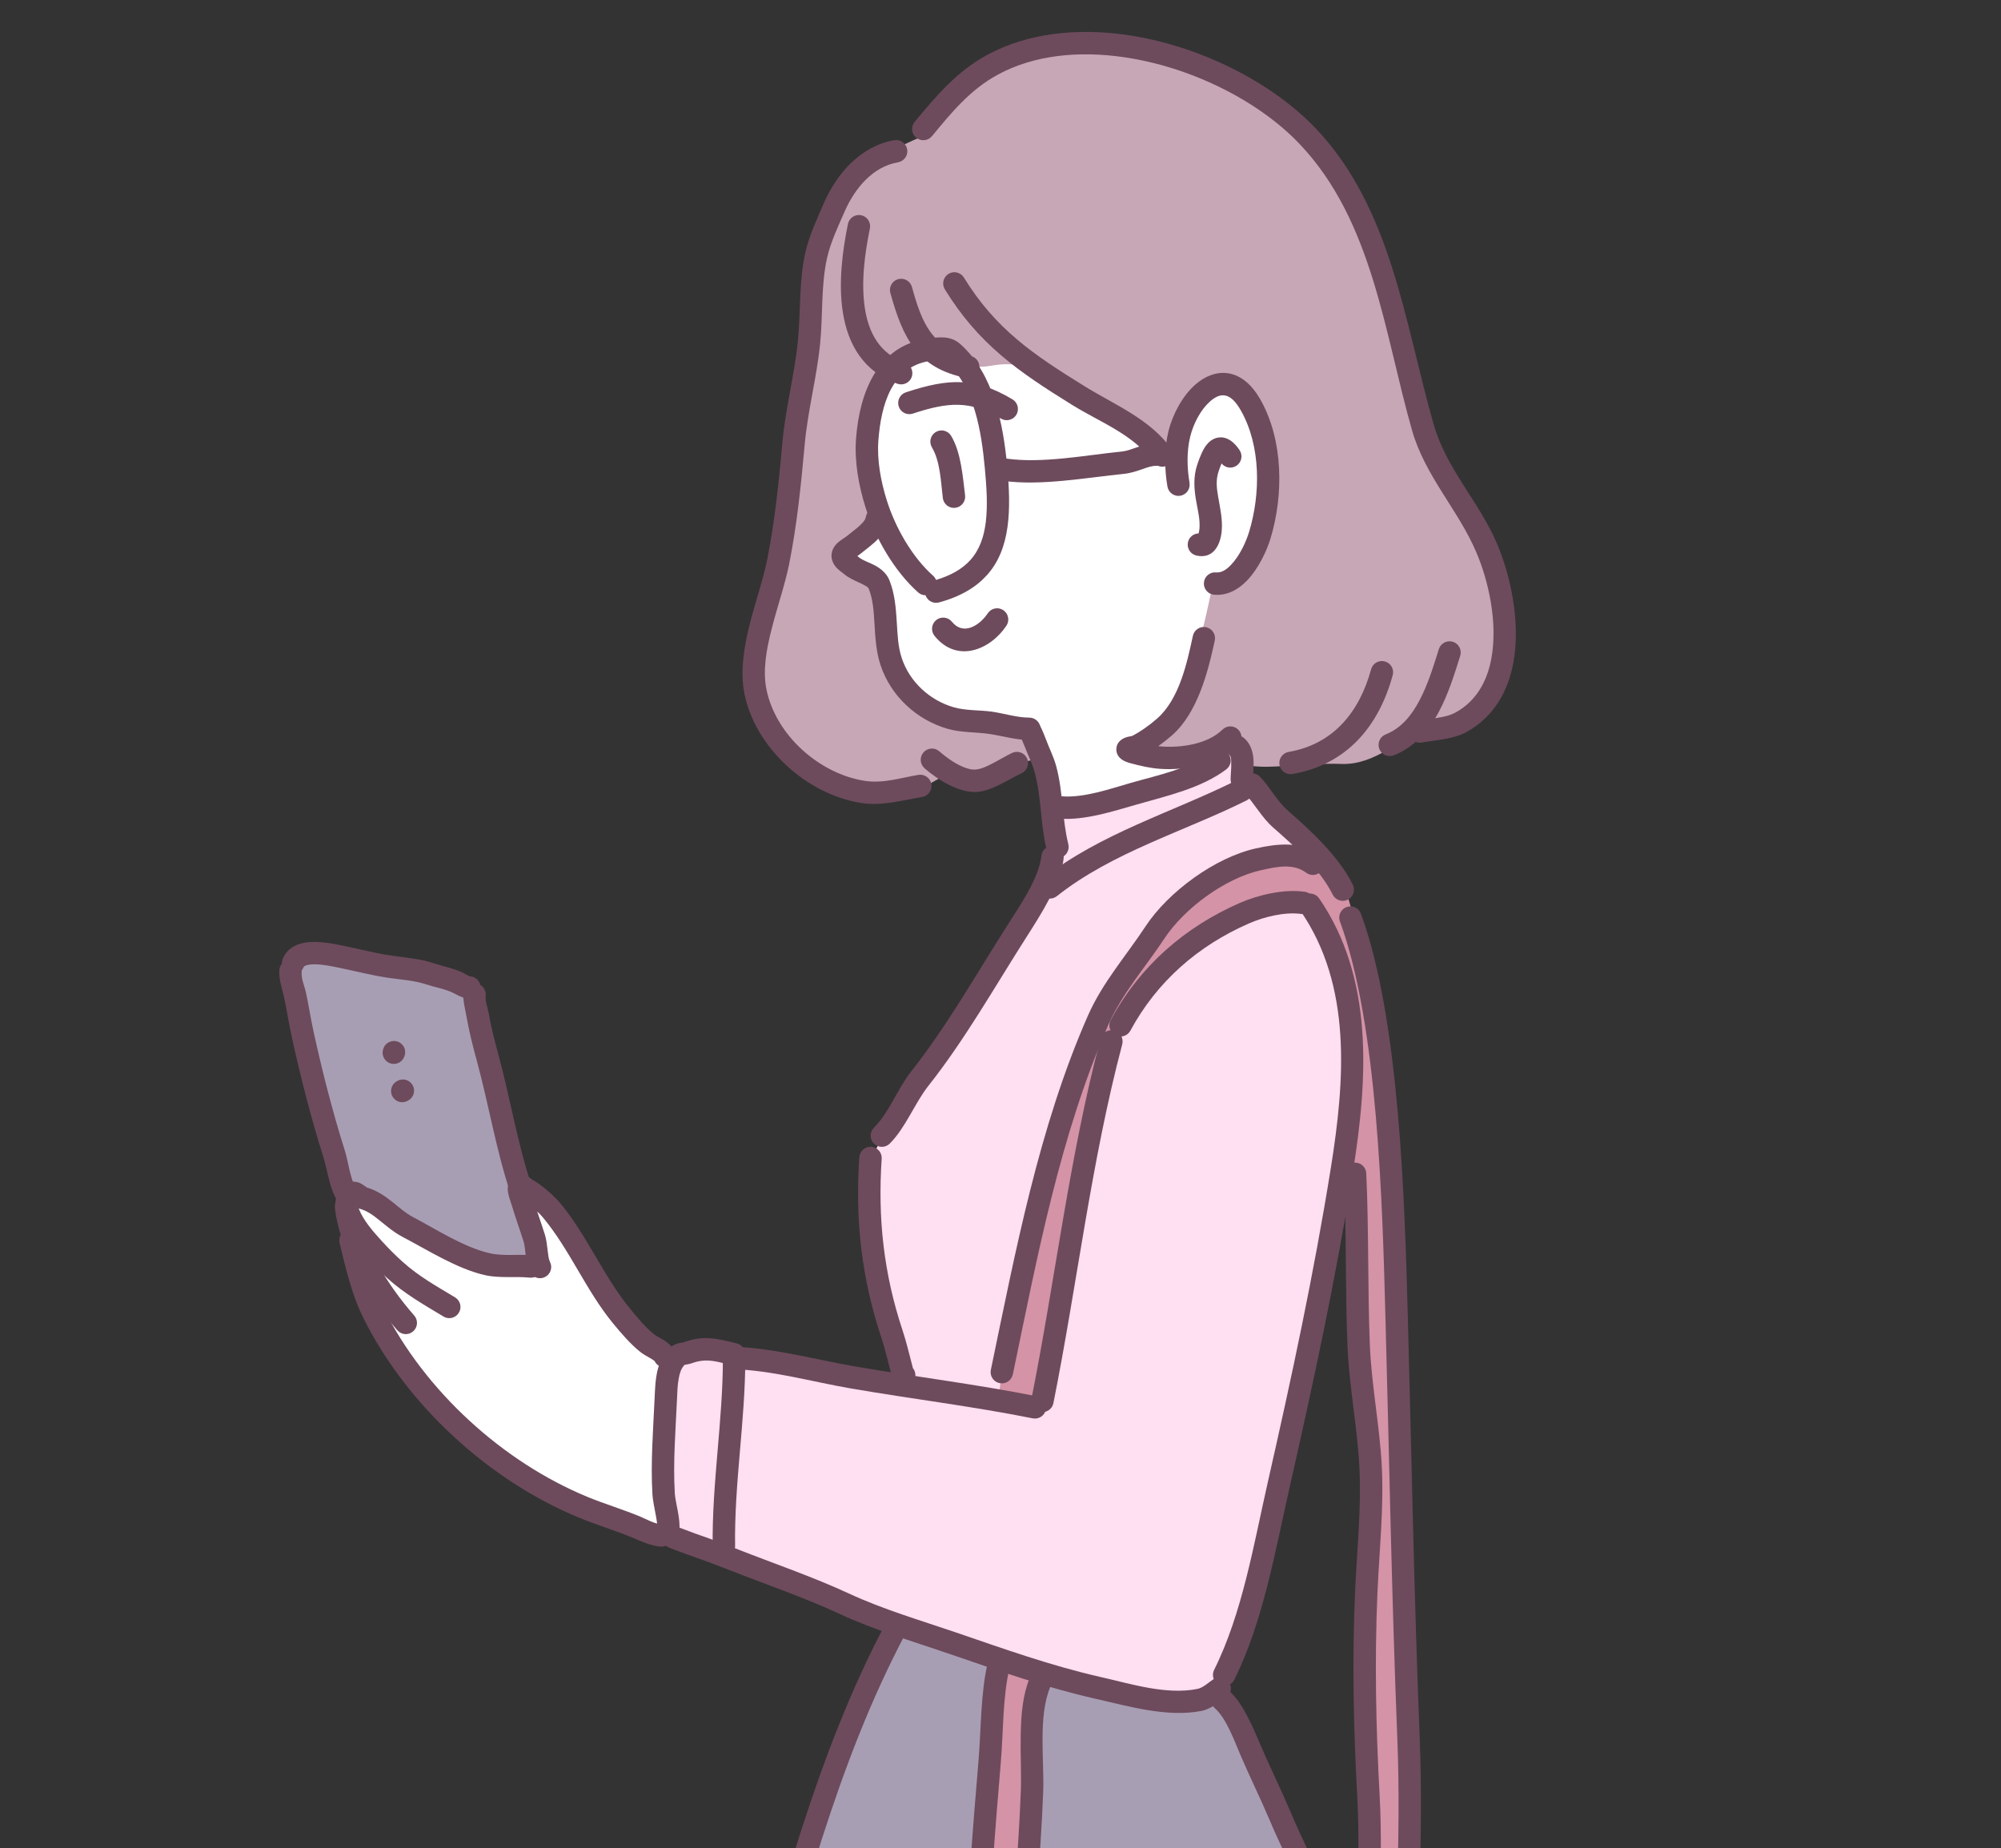 <svg width="118" height="109" viewBox="0 0 118 109" fill="none" xmlns="http://www.w3.org/2000/svg">
<rect x="0" y="0" width="118" height="109" fill="#333333" stroke="none"/>
<g clip-path="url(#clip0_186_359)">
<path fill-rule="evenodd" clip-rule="evenodd" d="M63.444 44.18C63.444 44.18 58.148 45.592 56.746 45.555C55.343 45.519 54.482 46.777 52.955 47.018C51.427 47.26 43.92 43.961 44.217 40.167C44.515 36.373 46.046 33.607 46.295 31.095C46.544 28.584 47.617 21.384 47.758 19.056C47.898 16.729 48.393 12.762 49.959 10.946C51.524 9.133 54.295 8.088 54.295 8.088C54.295 8.088 56.38 5.915 58.061 4.595C59.743 3.276 62.247 1.498 68.632 3.549C75.018 5.599 79.299 9.487 80.808 14.753C82.318 20.018 83.568 23.765 84.078 25.4C84.59 27.034 86.103 30.543 87.279 32.32C88.456 34.099 89.187 36.92 88.434 39.21C87.682 41.501 85.621 42.527 84.065 43.03C82.508 43.534 81.131 45.122 79.114 45.053C77.096 44.985 75.413 45.284 74.199 45.207C72.985 45.13 68.855 44.638 67.9 44.643C66.944 44.647 63.442 44.18 63.442 44.18H63.444Z" fill="#C7A6B6"/>
<path fill-rule="evenodd" clip-rule="evenodd" d="M51.901 21.995C51.901 21.995 51.276 25.871 51.471 27.928C51.669 29.984 52.093 30.966 51.252 31.612C50.411 32.258 49.016 32.283 49.713 32.947C50.411 33.612 51.468 33.714 51.689 34.534C51.909 35.354 52.257 36.721 52.64 38.238C53.023 39.756 52.499 40.462 54.622 41.416C56.745 42.37 60.754 43.382 60.754 43.382C60.754 43.382 61.093 44.528 61.601 46.014C62.111 47.5 62.46 48.127 62.46 48.127L72.699 44.608C72.699 44.608 73.266 44.374 70.685 44.461C68.105 44.548 66.887 43.992 66.887 43.992C66.887 43.992 68.841 42.395 69.657 41.051C70.472 39.709 71.499 34.534 71.499 34.534C71.499 34.534 74.364 34.134 74.546 31.381C74.728 28.629 74.7 25.845 73.988 24.382C73.276 22.92 73.316 22.065 71.87 22.758C70.424 23.45 69.533 24.924 69.351 26.148C69.168 27.371 68.575 26.792 67.664 25.968C66.751 25.145 63.196 22.983 61.927 22.346C60.66 21.709 60.002 21.284 58.445 21.57C56.889 21.854 54.468 21.069 54.468 21.069L51.901 21.993V21.995Z" fill="white"/>
<path fill-rule="evenodd" clip-rule="evenodd" d="M53.2 81.195C53.2 81.195 50.781 71.315 51.027 70.018C51.273 68.721 51.293 68.058 52.921 65.677C54.547 63.298 61.209 53.294 61.637 52.369C62.065 51.445 62.344 47.715 62.344 47.715C62.344 47.715 67.531 46.581 69.082 45.882C70.632 45.182 73.044 44.352 73.044 44.352C73.044 44.352 73.621 45.212 73.701 45.681C73.781 46.148 74.379 46.196 75.255 47.454C76.131 48.713 78.63 50.697 79.312 52.374C79.994 54.05 80.213 66.494 77.688 77.343C75.162 88.194 72.883 98.806 72.221 99.436C71.559 100.067 68.741 100.646 63.457 99.222C58.173 97.798 39.364 90.667 39.364 90.667C39.364 90.667 38.781 86.246 38.913 84.282C39.045 82.318 39.993 79.975 39.993 79.975C39.993 79.975 40.952 78.946 44.254 79.637C47.555 80.33 53.2 81.195 53.2 81.195Z" fill="#FFDFF2"/>
<path fill-rule="evenodd" clip-rule="evenodd" d="M20.478 70.898C20.478 70.898 16.639 57.725 17.309 56.697C17.979 55.672 19.758 56.697 22.06 56.983C24.361 57.27 27.962 58.334 27.962 58.334L32.078 75.673L20.478 70.896V70.898Z" fill="#A89EB4"/>
<path fill-rule="evenodd" clip-rule="evenodd" d="M30.043 172.063C30.043 172.063 30.776 172.451 32.196 165.669C33.615 158.888 40.248 137.417 41.688 129.856C43.128 122.294 47.36 110.331 48.322 107.21C49.284 104.09 53.197 96.309 53.197 96.309C53.197 96.309 61.079 98.085 63.398 99.135C65.716 100.186 69.576 100.437 70.433 100.31C71.293 100.184 72.192 99.457 72.192 99.457C72.192 99.457 73.151 102.999 74.363 105.577C75.575 108.156 78.372 114.238 79.378 116.92C80.385 119.602 81.088 121.165 81.088 121.165C81.088 121.165 78.7 149.145 77.964 152.635C77.228 156.125 76.199 159.713 76.09 161.242C75.981 162.771 75.146 166.202 75.146 166.202C75.146 166.202 76.03 168.251 77.499 170.15C78.969 172.049 81.745 176.91 81.745 176.91C81.745 176.91 80.679 177.871 79.266 178.863C77.854 179.855 66.269 182.843 59.367 182.618C52.465 182.39 45.73 181.565 41.836 179.77C37.939 177.974 32.481 175.525 31.913 174.988C31.345 174.451 30.044 172.065 30.044 172.065L30.043 172.063Z" fill="#A89EB4"/>
<path fill-rule="evenodd" clip-rule="evenodd" d="M58.877 82.436C58.877 82.436 59.031 80.869 60.36 74.44C61.689 68.012 67.349 54.932 69.98 52.494C72.611 50.056 78.309 49.186 79.526 53.038C80.742 56.89 82.375 70.105 82.335 74.959C82.294 79.815 83.094 120.568 83.094 120.568C83.094 120.568 85.822 120.124 86.614 121.553C87.406 122.982 87.5 124.438 87.518 126.471C87.537 128.502 90.865 150.077 84.479 151.713C78.094 153.35 57.052 150.908 54.312 149.665C51.574 148.422 50.86 146.638 50.725 142.733C50.589 138.829 52.67 122.644 53.336 120.717C54.003 118.789 55.077 116.887 56.115 116.82C57.154 116.753 57.757 116.677 57.717 115.302C57.678 113.927 58.875 97.916 58.875 97.916L61.647 98.675C61.647 98.675 60.94 101.729 60.95 104.411C60.96 107.093 60.41 117.143 60.41 117.143C60.41 117.143 67.079 118.695 71.437 119.532C75.794 120.367 80.487 120.586 80.487 120.586C80.487 120.586 80.837 117.054 80.808 115.853C80.782 114.649 80.384 98.938 80.588 91.435C80.793 83.932 80.277 80.839 80.108 77.589C79.939 74.34 79.717 68.555 79.717 68.555C79.717 68.555 79.797 57.925 78.523 55.258C77.25 52.591 76.589 52.837 72.653 54.422C68.716 56.008 66.112 60.569 65.214 63.445C64.318 66.323 61.286 82.836 61.286 82.836L58.875 82.435L58.877 82.436Z" fill="#D493A6"/>
<path fill-rule="evenodd" clip-rule="evenodd" d="M39.279 80.163C39.279 80.163 36.351 77.743 35.715 76.385C35.078 75.026 31.242 70.627 31.242 70.627L31.657 73.58C31.657 73.58 31.887 75.094 29.958 74.663C28.029 74.231 21.122 70.456 21.122 70.456C21.122 70.456 20.763 71.942 21.169 73.831C21.575 75.722 21.926 80.678 27.56 84.56C33.193 88.443 39.115 90.627 39.115 90.627C39.115 90.627 38.726 87.951 38.84 86.432C38.953 84.915 39.281 80.161 39.281 80.161L39.279 80.163Z" fill="white"/>
<path fill-rule="evenodd" clip-rule="evenodd" d="M50.004 13.207C49.683 14.768 49.429 16.714 49.705 18.434C50.005 20.313 50.92 21.926 52.922 22.632C53.267 22.753 53.645 22.572 53.767 22.229C53.887 21.884 53.706 21.506 53.364 21.384C51.871 20.857 51.234 19.624 51.008 18.223C50.758 16.66 51.005 14.892 51.298 13.475C51.37 13.117 51.141 12.767 50.783 12.693C50.427 12.621 50.077 12.85 50.004 13.207Z" fill="#6D4B5C"/>
<path fill-rule="evenodd" clip-rule="evenodd" d="M52.505 17.276C53.249 19.975 54.122 21.719 56.969 22.286C57.326 22.358 57.676 22.125 57.746 21.769C57.816 21.411 57.584 21.061 57.228 20.991C54.968 20.537 54.369 19.07 53.778 16.926C53.682 16.575 53.316 16.368 52.965 16.463C52.616 16.56 52.407 16.925 52.504 17.276H52.505Z" fill="#6D4B5C"/>
<path fill-rule="evenodd" clip-rule="evenodd" d="M55.716 17.062C57.709 20.295 60.032 21.904 63.239 23.889C64.885 24.909 66.843 25.617 68.006 27.247C68.217 27.545 68.629 27.612 68.927 27.401C69.223 27.19 69.291 26.777 69.081 26.479C67.814 24.705 65.726 23.875 63.934 22.764C60.92 20.897 58.715 19.408 56.841 16.368C56.649 16.056 56.241 15.961 55.932 16.153C55.623 16.346 55.526 16.754 55.718 17.062H55.716Z" fill="#6D4B5C"/>
<path fill-rule="evenodd" clip-rule="evenodd" d="M70.147 28.468C70 27.62 69.973 26.623 70.186 25.754C70.381 24.963 70.809 24.165 71.349 23.681C71.613 23.447 71.899 23.28 72.2 23.317C72.554 23.358 72.868 23.666 73.188 24.232C74.361 26.322 74.338 29.133 73.659 31.37C73.485 31.942 73.114 32.772 72.588 33.317C72.335 33.578 72.053 33.788 71.717 33.756C71.354 33.721 71.031 33.987 70.996 34.351C70.961 34.715 71.227 35.037 71.591 35.073C72.32 35.141 72.989 34.806 73.537 34.238C74.211 33.54 74.701 32.489 74.923 31.756C75.7 29.195 75.683 25.977 74.339 23.586C73.739 22.52 73.027 22.085 72.359 22.005C71.707 21.928 71.046 22.185 70.471 22.697C69.751 23.338 69.161 24.391 68.902 25.443C68.648 26.486 68.669 27.682 68.845 28.698C68.908 29.057 69.249 29.298 69.607 29.236C69.966 29.173 70.209 28.83 70.145 28.472L70.147 28.468Z" fill="#6D4B5C"/>
<path fill-rule="evenodd" clip-rule="evenodd" d="M70.684 31.457C70.702 31.375 70.725 31.259 70.732 31.191C70.779 30.639 70.635 30.1 70.54 29.556C70.416 28.85 70.356 28.137 70.605 27.394C70.764 26.917 70.946 26.492 71.148 26.238C71.312 26.03 71.499 25.902 71.688 25.84C72.051 25.723 72.583 25.773 73.101 26.551C73.303 26.854 73.219 27.265 72.917 27.466C72.629 27.658 72.248 27.595 72.036 27.332C71.972 27.476 71.916 27.64 71.857 27.811C71.683 28.333 71.755 28.833 71.841 29.327C71.954 29.983 72.103 30.633 72.046 31.299C71.979 32.094 71.578 32.989 70.558 32.764C70.202 32.687 69.975 32.332 70.055 31.977C70.122 31.672 70.386 31.465 70.682 31.457H70.684Z" fill="#6D4B5C"/>
<path fill-rule="evenodd" clip-rule="evenodd" d="M54.579 35.106C54.423 35.104 54.269 35.049 54.146 34.939C52.736 33.685 51.606 31.719 51.038 29.914C50.634 28.629 50.38 27.212 50.481 25.865C50.689 23.151 51.735 20.43 54.627 19.983C55.329 19.875 56.05 19.766 56.646 20.305C58.609 22.078 59.16 25.013 59.393 27.491C59.634 30.059 59.602 32.375 58.189 33.931C57.562 34.622 56.663 35.178 55.376 35.528C55.038 35.62 54.692 35.434 54.58 35.108L54.579 35.106ZM55.199 34.201C56.103 33.93 56.757 33.54 57.213 33.038C57.77 32.424 58.026 31.652 58.133 30.786C58.249 29.819 58.183 28.743 58.076 27.612C57.872 25.441 57.477 22.838 55.761 21.284C55.652 21.186 55.521 21.193 55.394 21.203C55.206 21.218 55.015 21.26 54.828 21.288C52.588 21.633 51.961 23.862 51.799 25.963C51.709 27.146 51.944 28.388 52.297 29.516C52.797 31.105 53.781 32.846 55.022 33.95C55.102 34.02 55.16 34.107 55.197 34.201H55.199Z" fill="#6D4B5C"/>
<path fill-rule="evenodd" clip-rule="evenodd" d="M53.833 24.391C55.919 23.705 57.216 23.599 59.028 24.687C59.341 24.874 59.747 24.772 59.934 24.461C60.122 24.148 60.02 23.741 59.709 23.554C57.514 22.237 55.946 22.304 53.42 23.137C53.074 23.25 52.885 23.624 52.999 23.972C53.113 24.319 53.485 24.506 53.833 24.392V24.391Z" fill="#6D4B5C"/>
<path fill-rule="evenodd" clip-rule="evenodd" d="M54.956 26.385C55.452 27.213 55.481 28.422 55.599 29.373C55.645 29.735 55.974 29.993 56.337 29.948C56.698 29.902 56.955 29.573 56.912 29.21C56.771 28.088 56.674 26.678 56.089 25.704C55.9 25.391 55.494 25.291 55.183 25.478C54.869 25.667 54.769 26.074 54.958 26.385H54.956Z" fill="#6D4B5C"/>
<path fill-rule="evenodd" clip-rule="evenodd" d="M59.158 28.355C61.35 28.672 64.096 28.164 66.289 27.945C66.684 27.904 67.055 27.776 67.423 27.648C67.67 27.563 67.914 27.473 68.175 27.473C68.539 27.473 68.835 27.175 68.835 26.812C68.835 26.449 68.539 26.151 68.175 26.151C67.769 26.151 67.381 26.263 66.991 26.398C66.721 26.491 66.451 26.599 66.159 26.628C64.064 26.837 61.443 27.349 59.349 27.044C58.989 26.991 58.653 27.244 58.6 27.605C58.546 27.965 58.799 28.301 59.16 28.355H59.158Z" fill="#6D4B5C"/>
<path fill-rule="evenodd" clip-rule="evenodd" d="M50.562 32.795L50.642 32.859C50.895 33.07 51.3 33.182 51.624 33.361C52.002 33.572 52.302 33.849 52.453 34.229C52.761 34.997 52.832 35.839 52.884 36.691C52.928 37.412 52.953 38.138 53.178 38.816C53.648 40.221 54.83 41.307 56.252 41.714C56.968 41.918 57.765 41.867 58.499 41.971C59.219 42.075 59.978 42.321 60.697 42.321C61.062 42.321 61.358 42.617 61.358 42.982C61.358 43.347 61.062 43.643 60.697 43.643C59.918 43.643 59.094 43.392 58.31 43.28C57.52 43.168 56.662 43.206 55.891 42.984C54.051 42.458 52.532 41.049 51.928 39.232C51.666 38.447 51.617 37.604 51.567 36.766C51.525 36.06 51.485 35.357 51.229 34.719C51.194 34.636 51.112 34.592 51.032 34.544C50.915 34.474 50.783 34.413 50.653 34.353C50.337 34.209 50.027 34.064 49.798 33.873C49.655 33.754 49.432 33.608 49.29 33.436C49.076 33.175 48.981 32.872 49.066 32.533C49.11 32.362 49.217 32.18 49.387 32.019C49.551 31.865 49.803 31.726 49.917 31.631C50.156 31.432 50.459 31.223 50.714 30.982C50.875 30.831 51.027 30.677 51.06 30.478C51.126 30.12 51.467 29.877 51.824 29.941C52.184 30.004 52.426 30.347 52.363 30.706C52.294 31.095 52.09 31.447 51.806 31.755C51.493 32.094 51.079 32.382 50.761 32.646C50.723 32.678 50.646 32.735 50.562 32.792V32.795Z" fill="#6D4B5C"/>
<path fill-rule="evenodd" clip-rule="evenodd" d="M60.222 43.546C60.013 43.373 59.923 43.084 60.016 42.815C60.09 42.602 60.222 42.497 60.334 42.435C60.478 42.356 60.635 42.328 60.807 42.366C60.916 42.389 61.146 42.483 61.31 42.761C61.451 42.994 61.66 43.551 61.673 43.586C61.872 44.125 62.133 44.627 62.285 45.184C62.699 46.71 62.627 48.293 63 49.787C63.087 50.14 62.873 50.501 62.52 50.588C62.168 50.677 61.807 50.461 61.72 50.106C61.349 48.622 61.424 47.046 61.011 45.529C60.869 45.01 60.62 44.541 60.434 44.041C60.428 44.023 60.294 43.708 60.225 43.544L60.222 43.546ZM61.218 43.352L61.215 43.358V43.352H61.218ZM61.235 43.32L61.227 43.338L61.23 43.333L61.235 43.32ZM61.248 43.286L61.238 43.312V43.308L61.248 43.286ZM61.252 43.281C61.255 43.271 61.26 43.261 61.263 43.25L61.252 43.281Z" fill="#6D4B5C"/>
<path fill-rule="evenodd" clip-rule="evenodd" d="M66.757 43.404C67.264 43.146 67.824 42.741 68.243 42.37C69.544 41.22 69.997 39.112 70.345 37.497C70.421 37.142 70.772 36.913 71.129 36.99C71.485 37.067 71.714 37.42 71.635 37.775C71.236 39.639 70.619 42.035 69.118 43.362C68.875 43.574 68.594 43.798 68.299 44.004C68.374 44.014 68.451 44.021 68.526 44.026C69.694 44.103 71.229 43.877 72.09 43.027C72.349 42.771 72.768 42.774 73.024 43.034C73.28 43.293 73.277 43.713 73.017 43.969C71.906 45.065 69.947 45.445 68.437 45.344C67.827 45.304 67.234 45.166 66.647 45.005C66.637 45.005 66.448 44.95 66.308 44.881C66.157 44.811 66.045 44.71 65.982 44.632C65.871 44.491 65.831 44.342 65.83 44.202C65.83 44.036 65.876 43.862 66.035 43.703C66.122 43.618 66.241 43.541 66.383 43.491C66.481 43.455 66.699 43.415 66.752 43.405L66.757 43.404Z" fill="#6D4B5C"/>
<path fill-rule="evenodd" clip-rule="evenodd" d="M52.735 8.267C50.789 8.605 49.372 10.192 48.606 11.93C48.2 12.854 47.729 13.874 47.5 14.857C47.108 16.541 47.222 18.412 47.05 20.124C46.851 22.117 46.321 24.074 46.142 26.067C45.932 28.38 45.698 30.717 45.243 32.999C45.017 34.134 44.564 35.432 44.228 36.747C43.864 38.173 43.642 39.614 43.897 40.899C44.544 44.135 47.623 46.876 50.811 47.359C52.028 47.543 53.191 47.198 54.378 47.001C54.738 46.941 54.982 46.601 54.922 46.241C54.861 45.882 54.52 45.637 54.161 45.697C53.111 45.873 52.087 46.215 51.008 46.052C48.332 45.646 45.736 43.358 45.194 40.639C44.974 39.535 45.194 38.3 45.509 37.075C45.851 35.739 46.308 34.413 46.538 33.26C47.003 30.931 47.242 28.547 47.456 26.188C47.638 24.2 48.167 22.247 48.364 20.258C48.531 18.6 48.406 16.788 48.785 15.158C48.996 14.253 49.44 13.314 49.813 12.464C50.407 11.117 51.453 9.832 52.959 9.571C53.317 9.507 53.559 9.166 53.497 8.806C53.434 8.448 53.093 8.206 52.733 8.269L52.735 8.267Z" fill="#6D4B5C"/>
<path fill-rule="evenodd" clip-rule="evenodd" d="M54.52 45.309C55.277 45.969 56.549 46.775 57.608 46.705C58.488 46.646 59.478 45.962 60.247 45.6C60.578 45.445 60.718 45.05 60.563 44.719C60.407 44.389 60.015 44.247 59.684 44.403C59.326 44.572 58.92 44.822 58.5 45.038C58.172 45.207 57.842 45.363 57.52 45.383C57.26 45.401 56.984 45.314 56.712 45.192C56.21 44.968 55.732 44.608 55.388 44.307C55.112 44.068 54.694 44.098 54.456 44.374C54.218 44.648 54.246 45.067 54.522 45.306L54.52 45.309Z" fill="#6D4B5C"/>
<path fill-rule="evenodd" clip-rule="evenodd" d="M54.957 8.032C56.11 6.636 57.214 5.279 58.86 4.392C61.002 3.238 63.611 2.992 66.224 3.365C70.212 3.932 74.216 5.938 76.644 8.497C80.96 13.044 81.631 19.639 83.269 25.378C84.043 28.087 85.979 30.044 87.058 32.569C87.782 34.259 88.339 36.737 87.943 38.852C87.699 40.154 87.084 41.319 85.858 42.005C85.198 42.374 84.332 42.359 83.603 42.488C83.244 42.552 83.003 42.895 83.068 43.253C83.132 43.613 83.475 43.854 83.832 43.79C84.7 43.636 85.714 43.598 86.502 43.158C88.091 42.269 88.924 40.783 89.24 39.097C89.684 36.724 89.083 33.941 88.272 32.047C87.214 29.574 85.297 27.669 84.539 25.013C82.843 19.075 82.067 12.29 77.602 7.585C74.991 4.836 70.695 2.666 66.411 2.055C63.507 1.642 60.612 1.946 58.235 3.228C56.43 4.2 55.201 5.661 53.939 7.188C53.707 7.469 53.745 7.886 54.026 8.119C54.307 8.351 54.723 8.313 54.955 8.032H54.957Z" fill="#6D4B5C"/>
<path fill-rule="evenodd" clip-rule="evenodd" d="M84.849 38.282C84.545 39.254 84.21 40.367 83.692 41.336C83.231 42.2 82.626 42.952 81.711 43.312C81.372 43.445 81.207 43.83 81.34 44.17C81.472 44.51 81.857 44.677 82.196 44.543C83.405 44.066 84.246 43.104 84.859 41.96C85.416 40.919 85.782 39.724 86.109 38.678C86.218 38.33 86.026 37.957 85.676 37.848C85.329 37.741 84.958 37.934 84.849 38.283V38.282Z" fill="#6D4B5C"/>
<path fill-rule="evenodd" clip-rule="evenodd" d="M80.855 39.471C80.175 41.965 78.647 43.887 75.992 44.344C75.633 44.407 75.391 44.749 75.453 45.107C75.516 45.467 75.857 45.709 76.215 45.647C79.421 45.093 81.31 42.825 82.129 39.819C82.226 39.468 82.019 39.103 81.666 39.008C81.315 38.911 80.95 39.118 80.855 39.471Z" fill="#6D4B5C"/>
<path fill-rule="evenodd" clip-rule="evenodd" d="M72.503 44.528C72.616 44.623 72.6 44.796 72.606 44.961C72.62 45.314 72.57 45.688 72.57 45.97C72.57 46.335 72.865 46.631 73.23 46.631C73.594 46.631 73.89 46.335 73.89 45.97C73.89 45.605 73.959 45.09 73.905 44.645C73.848 44.19 73.678 43.792 73.354 43.519C73.074 43.283 72.656 43.318 72.422 43.598C72.189 43.875 72.224 44.294 72.501 44.528H72.503Z" fill="#6D4B5C"/>
<path fill-rule="evenodd" clip-rule="evenodd" d="M62.51 48.279C63.978 48.391 65.676 47.834 67.069 47.436C68.829 46.932 70.826 46.489 72.311 45.375C72.603 45.157 72.662 44.742 72.443 44.449C72.225 44.158 71.811 44.1 71.519 44.317C70.159 45.338 68.317 45.704 66.708 46.164C65.452 46.522 63.933 47.063 62.612 46.962C62.249 46.934 61.932 47.207 61.903 47.572C61.875 47.935 62.148 48.252 62.512 48.281L62.51 48.279Z" fill="#6D4B5C"/>
<path fill-rule="evenodd" clip-rule="evenodd" d="M62.325 52.849C65.609 50.245 69.848 49.036 73.527 47.195C73.853 47.031 73.985 46.633 73.823 46.308C73.659 45.982 73.261 45.848 72.935 46.012C69.176 47.893 64.858 49.153 61.505 51.815C61.219 52.041 61.17 52.456 61.398 52.743C61.623 53.03 62.038 53.078 62.325 52.849Z" fill="#6D4B5C"/>
<path fill-rule="evenodd" clip-rule="evenodd" d="M61.412 50.473C61.273 51.775 60.15 53.406 59.449 54.502C57.597 57.4 55.854 60.504 53.729 63.193C52.923 64.213 52.449 65.592 51.536 66.506C51.278 66.763 51.278 67.183 51.536 67.441C51.793 67.699 52.211 67.699 52.47 67.441C53.418 66.491 53.928 65.072 54.765 64.013C56.917 61.292 58.684 58.151 60.562 55.215C61.356 53.972 62.567 52.089 62.724 50.615C62.764 50.252 62.5 49.926 62.137 49.887C61.774 49.847 61.448 50.11 61.41 50.475L61.412 50.473Z" fill="#6D4B5C"/>
<path fill-rule="evenodd" clip-rule="evenodd" d="M73.35 46.722C73.98 47.383 74.388 48.197 75.088 48.812C76.338 49.906 77.838 51.251 78.592 52.762C78.755 53.088 79.152 53.22 79.479 53.058C79.805 52.894 79.939 52.496 79.775 52.17C78.948 50.513 77.33 49.016 75.959 47.816C75.29 47.229 74.909 46.442 74.306 45.81C74.055 45.545 73.635 45.535 73.373 45.788C73.109 46.039 73.099 46.459 73.35 46.722Z" fill="#6D4B5C"/>
<path fill-rule="evenodd" clip-rule="evenodd" d="M55.11 37.5C56.438 39.145 58.403 38.32 59.349 36.9C59.551 36.597 59.467 36.185 59.165 35.984C58.861 35.78 58.451 35.864 58.249 36.169C57.769 36.888 56.811 37.502 56.136 36.669C55.907 36.384 55.491 36.339 55.206 36.57C54.924 36.799 54.879 37.216 55.11 37.5Z" fill="#6D4B5C"/>
<path fill-rule="evenodd" clip-rule="evenodd" d="M64.902 61.247C63.056 68.216 62.236 75.427 60.827 82.49C60.755 82.848 60.987 83.198 61.343 83.268C61.701 83.338 62.05 83.108 62.12 82.749C63.526 75.713 64.342 68.529 66.179 61.585C66.271 61.233 66.062 60.87 65.708 60.777C65.357 60.685 64.994 60.894 64.9 61.248L64.902 61.247Z" fill="#6D4B5C"/>
<path fill-rule="evenodd" clip-rule="evenodd" d="M43.194 80.743C45.548 80.814 47.897 81.493 50.21 81.889C53.766 82.5 57.373 82.939 60.9 83.646C61.258 83.718 61.607 83.484 61.677 83.128C61.747 82.769 61.517 82.42 61.159 82.35C57.618 81.64 53.999 81.198 50.432 80.586C48.059 80.179 45.647 79.495 43.233 79.425C42.868 79.413 42.564 79.701 42.554 80.066C42.542 80.429 42.83 80.735 43.194 80.745V80.743Z" fill="#6D4B5C"/>
<path fill-rule="evenodd" clip-rule="evenodd" d="M40.038 90.08C40.23 90.152 40.869 90.396 41.011 90.445C41.807 90.719 42.587 91.008 43.371 91.318C45.605 92.2 47.911 92.98 50.088 93.989C52.087 94.915 54.262 95.553 56.353 96.266C59.195 97.238 61.98 98.239 64.913 98.903C66.695 99.304 68.775 99.972 70.617 99.602C70.954 99.535 71.289 99.202 71.573 99.022C71.882 98.824 72.29 98.916 72.484 99.222C72.681 99.532 72.589 99.94 72.282 100.136C71.876 100.394 71.356 100.802 70.873 100.897C68.857 101.301 66.57 100.631 64.621 100.189C61.639 99.515 58.81 98.501 55.923 97.516C53.791 96.786 51.572 96.134 49.53 95.187C47.378 94.186 45.093 93.416 42.887 92.544C42.121 92.243 41.357 91.961 40.58 91.691C40.413 91.633 39.804 91.413 39.53 91.3C39.381 91.238 39.286 91.177 39.254 91.154C38.963 90.93 38.982 90.657 39 90.533C39.022 90.374 39.092 90.227 39.239 90.108C39.301 90.06 39.445 89.941 39.719 89.964C39.838 89.973 39.946 90.015 40.04 90.076L40.038 90.08ZM39.953 91.221C39.863 91.266 39.757 91.29 39.65 91.288C39.784 91.293 39.883 91.26 39.953 91.221Z" fill="#6D4B5C"/>
<path fill-rule="evenodd" clip-rule="evenodd" d="M40.369 80.494C40.169 80.695 40.084 80.979 40.027 81.277C39.945 81.705 39.94 82.165 39.921 82.557C39.839 84.382 39.686 86.223 39.793 88.055C39.816 88.43 39.948 88.932 40.018 89.404C40.084 89.82 40.097 90.22 40.027 90.542C39.948 90.896 39.594 91.122 39.239 91.042C38.883 90.963 38.658 90.61 38.738 90.254C38.793 90.011 38.733 89.692 38.674 89.37C38.596 88.927 38.494 88.479 38.474 88.132C38.363 86.255 38.516 84.366 38.601 82.495C38.626 81.946 38.643 81.285 38.803 80.705C38.937 80.223 39.164 79.793 39.527 79.472C39.684 79.331 39.858 79.254 40.04 79.209C40.139 79.186 40.246 79.189 40.346 79.152C41.496 78.734 42.283 78.936 43.448 79.227C43.801 79.316 44.018 79.676 43.928 80.029C43.841 80.382 43.48 80.599 43.127 80.511C42.25 80.291 41.661 80.081 40.797 80.395C40.674 80.44 40.445 80.479 40.368 80.492L40.369 80.494Z" fill="#6D4B5C"/>
<path fill-rule="evenodd" clip-rule="evenodd" d="M43.349 91.191C43.295 87.47 43.951 83.785 43.951 80.096C43.951 79.731 43.655 79.435 43.29 79.435C42.926 79.435 42.63 79.731 42.63 80.096C42.63 83.792 41.977 87.483 42.028 91.209C42.033 91.574 42.333 91.865 42.697 91.86C43.061 91.855 43.354 91.554 43.349 91.191Z" fill="#6D4B5C"/>
<path fill-rule="evenodd" clip-rule="evenodd" d="M76.7 53.731C79.732 58.145 79.308 63.7 78.484 68.855C77.484 75.103 76.165 81.237 74.767 87.393C73.943 91.022 73.265 95.143 71.598 98.479C71.434 98.806 71.566 99.204 71.892 99.368C72.22 99.53 72.616 99.398 72.78 99.072C74.492 95.643 75.209 91.415 76.056 87.686C77.46 81.503 78.784 75.342 79.789 69.064C80.665 63.579 81.016 57.679 77.79 52.981C77.584 52.68 77.173 52.605 76.872 52.81C76.571 53.016 76.496 53.428 76.702 53.731H76.7Z" fill="#6D4B5C"/>
<path fill-rule="evenodd" clip-rule="evenodd" d="M66.659 60.783C68.234 57.869 70.668 55.765 73.64 54.464C74.536 54.07 75.768 53.761 76.762 53.903C77.122 53.955 77.458 53.702 77.509 53.341C77.561 52.981 77.309 52.645 76.95 52.593C75.729 52.417 74.211 52.769 73.11 53.251C69.868 54.671 67.217 56.972 65.499 60.153C65.325 60.474 65.444 60.875 65.765 61.048C66.086 61.222 66.487 61.103 66.659 60.782V60.783Z" fill="#6D4B5C"/>
<path fill-rule="evenodd" clip-rule="evenodd" d="M59.727 81.058C61.164 74.151 62.508 66.938 65.363 60.44C66.206 58.525 67.536 57.065 68.661 55.355C69.833 53.573 72.247 51.791 74.345 51.325C75.234 51.126 76.247 50.885 77.025 51.468C77.315 51.688 77.73 51.629 77.949 51.336C78.166 51.045 78.108 50.63 77.817 50.411C76.722 49.59 75.308 49.755 74.056 50.035C71.659 50.567 68.895 52.593 67.555 54.628C66.39 56.398 65.026 57.922 64.151 59.907C61.258 66.487 59.887 73.793 58.431 80.788C58.358 81.145 58.587 81.496 58.943 81.57C59.299 81.644 59.65 81.414 59.723 81.058H59.727Z" fill="#6D4B5C"/>
<path fill-rule="evenodd" clip-rule="evenodd" d="M58.249 98.058C57.824 99.847 57.859 101.951 57.706 103.795C57.361 107.935 56.998 112.133 56.998 116.276C56.998 116.641 57.294 116.937 57.659 116.937C58.023 116.937 58.319 116.641 58.319 116.276C58.319 112.17 58.678 108.008 59.021 103.904C59.17 102.124 59.125 100.091 59.533 98.361C59.616 98.006 59.397 97.65 59.043 97.566C58.69 97.482 58.333 97.701 58.249 98.056V98.058Z" fill="#6D4B5C"/>
<path fill-rule="evenodd" clip-rule="evenodd" d="M60.721 98.968C59.935 100.809 60.271 103.661 60.199 105.617C60.056 109.514 59.623 113.403 59.623 117.3C59.623 117.665 59.918 117.961 60.283 117.961C60.647 117.961 60.943 117.665 60.943 117.3C60.943 113.42 61.374 109.548 61.518 105.668C61.587 103.849 61.206 101.197 61.936 99.488C62.08 99.152 61.923 98.764 61.59 98.62C61.252 98.476 60.865 98.632 60.721 98.966V98.968Z" fill="#6D4B5C"/>
<path fill-rule="evenodd" clip-rule="evenodd" d="M79.017 54.341C81.262 60.457 81.522 71.114 81.7 77.671C81.924 85.975 82.071 94.298 82.403 102.596C82.638 108.448 82.21 114.337 82.21 120.183C82.21 120.548 82.507 120.844 82.87 120.844C83.233 120.844 83.53 120.548 83.53 120.183C83.53 114.322 83.958 108.415 83.722 102.544C83.391 94.251 83.243 85.935 83.019 77.638C82.838 70.96 82.54 60.114 80.255 53.886C80.13 53.542 79.751 53.368 79.408 53.493C79.065 53.619 78.89 53.998 79.015 54.343L79.017 54.341Z" fill="#6D4B5C"/>
<path fill-rule="evenodd" clip-rule="evenodd" d="M79.249 69.257C79.409 72.613 79.327 75.986 79.461 79.344C79.556 81.74 80.039 84.128 80.165 86.526C80.292 88.947 80.014 91.472 79.909 93.893C79.735 97.875 79.817 101.963 80.038 105.935C80.293 110.555 79.78 115.228 79.78 119.862C79.78 120.225 80.076 120.522 80.441 120.522C80.805 120.522 81.101 120.225 81.101 119.862C81.101 115.203 81.614 110.505 81.357 105.862C81.138 101.931 81.057 97.887 81.228 93.948C81.335 91.487 81.614 88.919 81.484 86.456C81.358 84.063 80.875 81.682 80.78 79.291C80.646 75.929 80.726 72.553 80.569 69.193C80.551 68.828 80.242 68.547 79.877 68.564C79.514 68.582 79.232 68.892 79.249 69.257Z" fill="#6D4B5C"/>
<path fill-rule="evenodd" clip-rule="evenodd" d="M71.637 100.74C72.319 101.332 72.799 102.686 73.14 103.482C73.698 104.786 74.328 106.056 74.883 107.369C76.349 110.836 78.467 114.176 78.85 118.011C78.887 118.374 79.209 118.638 79.574 118.603C79.936 118.567 80.201 118.244 80.165 117.88C79.769 113.912 77.618 110.44 76.102 106.854C75.547 105.54 74.913 104.269 74.355 102.962C73.949 102.015 73.314 100.442 72.503 99.741C72.227 99.504 71.809 99.534 71.572 99.808C71.333 100.084 71.365 100.502 71.64 100.74H71.637Z" fill="#6D4B5C"/>
<path fill-rule="evenodd" clip-rule="evenodd" d="M30.801 172.629C31.351 173.706 32.446 174.551 33.713 175.267C35.787 176.438 38.331 177.238 40.07 177.914C40.543 178.098 40.964 178.383 41.387 178.666C41.721 178.888 42.051 179.116 42.425 179.241C52.371 182.599 63.392 182.429 73.544 180.083C74.541 179.853 75.633 179.942 76.586 179.544C78.308 178.826 79.957 177.586 81.557 176.628C81.87 176.438 82.276 176.542 82.462 176.853C82.65 177.168 82.547 177.575 82.236 177.76C80.586 178.753 78.876 180.021 77.096 180.764C76.073 181.189 74.911 181.123 73.843 181.371C63.457 183.771 52.181 183.929 42.005 180.493C41.522 180.329 41.086 180.053 40.655 179.763C40.312 179.534 39.974 179.293 39.593 179.146C37.81 178.45 35.199 177.621 33.067 176.418C31.54 175.555 30.261 174.494 29.609 173.192C29.457 172.886 29.45 172.285 29.632 171.568C29.935 170.368 30.669 168.701 30.796 168.163C31.964 163.186 33.24 158.22 34.52 153.254C37.328 142.358 40.344 131.573 43.49 120.77C45.967 112.275 48.068 103.576 52.246 95.704C52.416 95.381 52.817 95.258 53.138 95.429C53.461 95.602 53.583 96.001 53.411 96.323C49.275 104.115 47.208 112.73 44.757 121.142C41.614 131.929 38.602 142.701 35.795 153.584C34.518 158.54 33.248 163.499 32.08 168.464C31.951 169.008 31.214 170.684 30.909 171.892C30.839 172.175 30.807 172.575 30.802 172.629H30.801Z" fill="#6D4B5C"/>
<path fill-rule="evenodd" clip-rule="evenodd" d="M53.831 80.681C53.925 80.795 53.982 80.942 53.982 81.103C53.982 81.466 53.686 81.764 53.322 81.764C53.124 81.764 52.882 81.684 52.71 81.416C52.609 81.257 52.504 80.807 52.504 80.807C52.504 80.807 52.512 80.842 52.512 80.845C52.337 80.188 52.183 79.517 51.969 78.869C50.804 75.376 50.423 71.92 50.675 68.246C50.702 67.883 51.018 67.607 51.381 67.63C51.743 67.657 52.019 67.973 51.994 68.336C51.755 71.835 52.115 75.125 53.223 78.451C53.445 79.122 53.607 79.82 53.789 80.504L53.833 80.681H53.831Z" fill="#6D4B5C"/>
<path fill-rule="evenodd" clip-rule="evenodd" d="M31.679 71.445C31.83 71.9 31.987 72.35 32.132 72.809C32.224 73.103 32.261 73.456 32.303 73.806C32.331 74.03 32.351 74.254 32.435 74.425C32.599 74.751 32.467 75.15 32.139 75.312C31.813 75.476 31.417 75.344 31.253 75.017C31.131 74.773 31.059 74.474 31.016 74.157C30.971 73.833 30.959 73.485 30.872 73.207C30.65 72.501 30.395 71.808 30.185 71.099C30.145 70.967 29.932 70.411 29.939 70.098C29.946 69.832 30.046 69.63 30.178 69.498C30.417 69.26 30.691 69.211 30.996 69.32C31.121 69.367 31.4 69.575 31.432 69.598C31.902 69.841 32.697 70.547 33.035 70.955C34.616 72.854 35.569 75.242 37.147 77.169C37.568 77.685 38.061 78.284 38.583 78.697C38.754 78.829 39.008 78.941 39.218 79.082C39.471 79.251 39.675 79.455 39.791 79.691C39.954 80.019 39.82 80.415 39.492 80.578C39.166 80.74 38.769 80.606 38.606 80.28C38.59 80.245 38.548 80.228 38.513 80.203C38.444 80.153 38.364 80.109 38.287 80.064C38.096 79.955 37.909 79.85 37.766 79.736C37.172 79.266 36.602 78.593 36.122 78.009C34.549 76.083 33.598 73.699 32.02 71.803C31.937 71.703 31.816 71.576 31.678 71.445H31.679Z" fill="#6D4B5C"/>
<path fill-rule="evenodd" clip-rule="evenodd" d="M21.152 71.266C21.425 71.977 21.997 72.618 22.491 73.164C22.889 73.602 23.29 74.007 23.73 74.403C24.676 75.26 25.744 75.856 26.834 76.51C27.147 76.699 27.249 77.106 27.06 77.417C26.873 77.73 26.466 77.832 26.155 77.643C24.992 76.943 23.854 76.299 22.842 75.382C22.371 74.956 21.941 74.52 21.514 74.052C20.858 73.329 20.131 72.449 19.832 71.492C19.753 71.241 19.75 70.763 19.899 70.396C20.047 70.03 20.323 69.777 20.674 69.705C20.883 69.662 21.092 69.697 21.293 69.802C21.393 69.856 21.58 69.995 21.629 70.03C22.236 70.212 22.715 70.543 23.177 70.915C23.551 71.214 23.91 71.542 24.362 71.78C25.748 72.508 27.341 73.553 28.867 73.905C29.703 74.099 30.55 73.947 31.383 74.032C31.744 74.07 32.008 74.393 31.973 74.758C31.934 75.12 31.61 75.384 31.247 75.349C30.361 75.257 29.46 75.401 28.573 75.195C26.941 74.818 25.228 73.727 23.75 72.951C23.218 72.673 22.791 72.299 22.351 71.947C22.013 71.676 21.671 71.417 21.223 71.288C21.198 71.281 21.174 71.273 21.151 71.264L21.152 71.266Z" fill="#6D4B5C"/>
<path fill-rule="evenodd" clip-rule="evenodd" d="M19.747 71.204C20.025 73.793 21.76 76.542 23.433 78.454C23.672 78.729 24.09 78.757 24.364 78.516C24.638 78.277 24.667 77.859 24.428 77.584C22.918 75.859 21.312 73.401 21.063 71.064C21.023 70.702 20.698 70.439 20.334 70.476C19.973 70.516 19.71 70.841 19.747 71.206V71.204Z" fill="#6D4B5C"/>
<path fill-rule="evenodd" clip-rule="evenodd" d="M20.024 73.304C20.38 74.772 20.753 76.381 21.435 77.743C24.011 82.902 28.868 87.329 34.147 89.504C35.17 89.926 36.248 90.246 37.265 90.669C37.778 90.883 38.462 91.209 39.023 91.209C39.388 91.209 39.684 90.913 39.684 90.548C39.684 90.184 39.388 89.887 39.023 89.887C38.619 89.887 38.142 89.603 37.773 89.449C36.752 89.022 35.672 88.701 34.649 88.281C29.654 86.221 25.054 82.035 22.615 77.153C21.978 75.874 21.642 74.367 21.308 72.991C21.222 72.636 20.864 72.417 20.51 72.506C20.157 72.591 19.939 72.949 20.025 73.304H20.024Z" fill="#6D4B5C"/>
<path fill-rule="evenodd" clip-rule="evenodd" d="M16.477 57.178C16.42 57.71 16.644 58.317 16.753 58.822C16.916 59.585 17.034 60.36 17.201 61.123C17.719 63.494 18.334 65.907 19.063 68.221C19.302 68.977 19.404 69.874 19.758 70.585C19.92 70.911 20.318 71.043 20.644 70.88C20.972 70.717 21.104 70.319 20.94 69.993C20.616 69.342 20.544 68.517 20.325 67.823C19.606 65.545 19.003 63.173 18.491 60.84C18.324 60.079 18.209 59.307 18.045 58.546C17.965 58.165 17.749 57.716 17.791 57.316C17.831 56.955 17.567 56.629 17.204 56.589C16.841 56.55 16.515 56.813 16.477 57.178Z" fill="#6D4B5C"/>
<path fill-rule="evenodd" clip-rule="evenodd" d="M27.333 58.56C27.275 58.946 27.439 59.542 27.505 59.928C27.659 60.815 27.88 61.69 28.117 62.555C28.821 65.137 29.252 67.816 30.095 70.347C30.21 70.694 30.584 70.881 30.93 70.766C31.275 70.65 31.464 70.275 31.348 69.929C30.513 67.419 30.088 64.766 29.393 62.207C29.167 61.382 28.955 60.547 28.809 59.702C28.762 59.431 28.602 59.021 28.64 58.749C28.694 58.389 28.443 58.053 28.082 57.999C27.723 57.946 27.385 58.198 27.333 58.558V58.56Z" fill="#6D4B5C"/>
<path fill-rule="evenodd" clip-rule="evenodd" d="M27.699 57.576C28.055 57.586 28.341 57.879 28.341 58.237C28.341 58.595 28.045 58.898 27.68 58.898C27.338 58.898 26.983 58.687 26.729 58.558C26.266 58.327 25.653 58.225 25.148 58.058C24.443 57.823 23.65 57.773 22.908 57.668C21.932 57.527 20.925 57.26 19.953 57.064C19.608 56.995 19.05 56.87 18.537 56.87C18.376 56.87 18.223 56.883 18.089 56.923C18.01 56.947 17.93 56.968 17.9 57.045C17.77 57.387 17.387 57.554 17.046 57.422C16.705 57.291 16.536 56.908 16.668 56.567C16.899 55.968 17.439 55.653 18.127 55.57C18.833 55.488 19.707 55.665 20.208 55.767C21.161 55.958 22.142 56.222 23.094 56.358C23.913 56.475 24.785 56.543 25.564 56.803C26.128 56.992 26.806 57.119 27.319 57.377C27.396 57.415 27.485 57.469 27.578 57.521C27.614 57.539 27.684 57.569 27.697 57.576H27.699Z" fill="#6D4B5C"/>
<path fill-rule="evenodd" clip-rule="evenodd" d="M23.836 62.328C23.731 62.594 23.458 62.771 23.159 62.741C22.796 62.706 22.53 62.383 22.564 62.02C22.572 61.933 22.631 61.769 22.656 61.722C22.721 61.612 22.798 61.546 22.855 61.51C23.014 61.399 23.174 61.379 23.318 61.397C23.465 61.417 23.62 61.479 23.751 61.645C23.782 61.685 23.893 61.799 23.893 62.06C23.893 62.155 23.873 62.247 23.836 62.328ZM22.572 62.097C22.579 62.261 22.634 62.359 22.672 62.416C22.612 62.323 22.577 62.214 22.572 62.097Z" fill="#6D4B5C"/>
<path fill-rule="evenodd" clip-rule="evenodd" d="M24.036 64.923C24.05 64.916 24.061 64.908 24.075 64.901C24.396 64.725 24.513 64.324 24.337 64.004C24.162 63.685 23.761 63.566 23.441 63.742C23.43 63.748 23.416 63.757 23.403 63.763C23.084 63.939 22.965 64.341 23.14 64.66C23.316 64.98 23.719 65.099 24.036 64.923Z" fill="#6D4B5C"/>
</g>
<defs>
<clipPath id="clip0_186_359">
<rect width="118" height="109" fill="white"/>
</clipPath>
</defs>
</svg>
